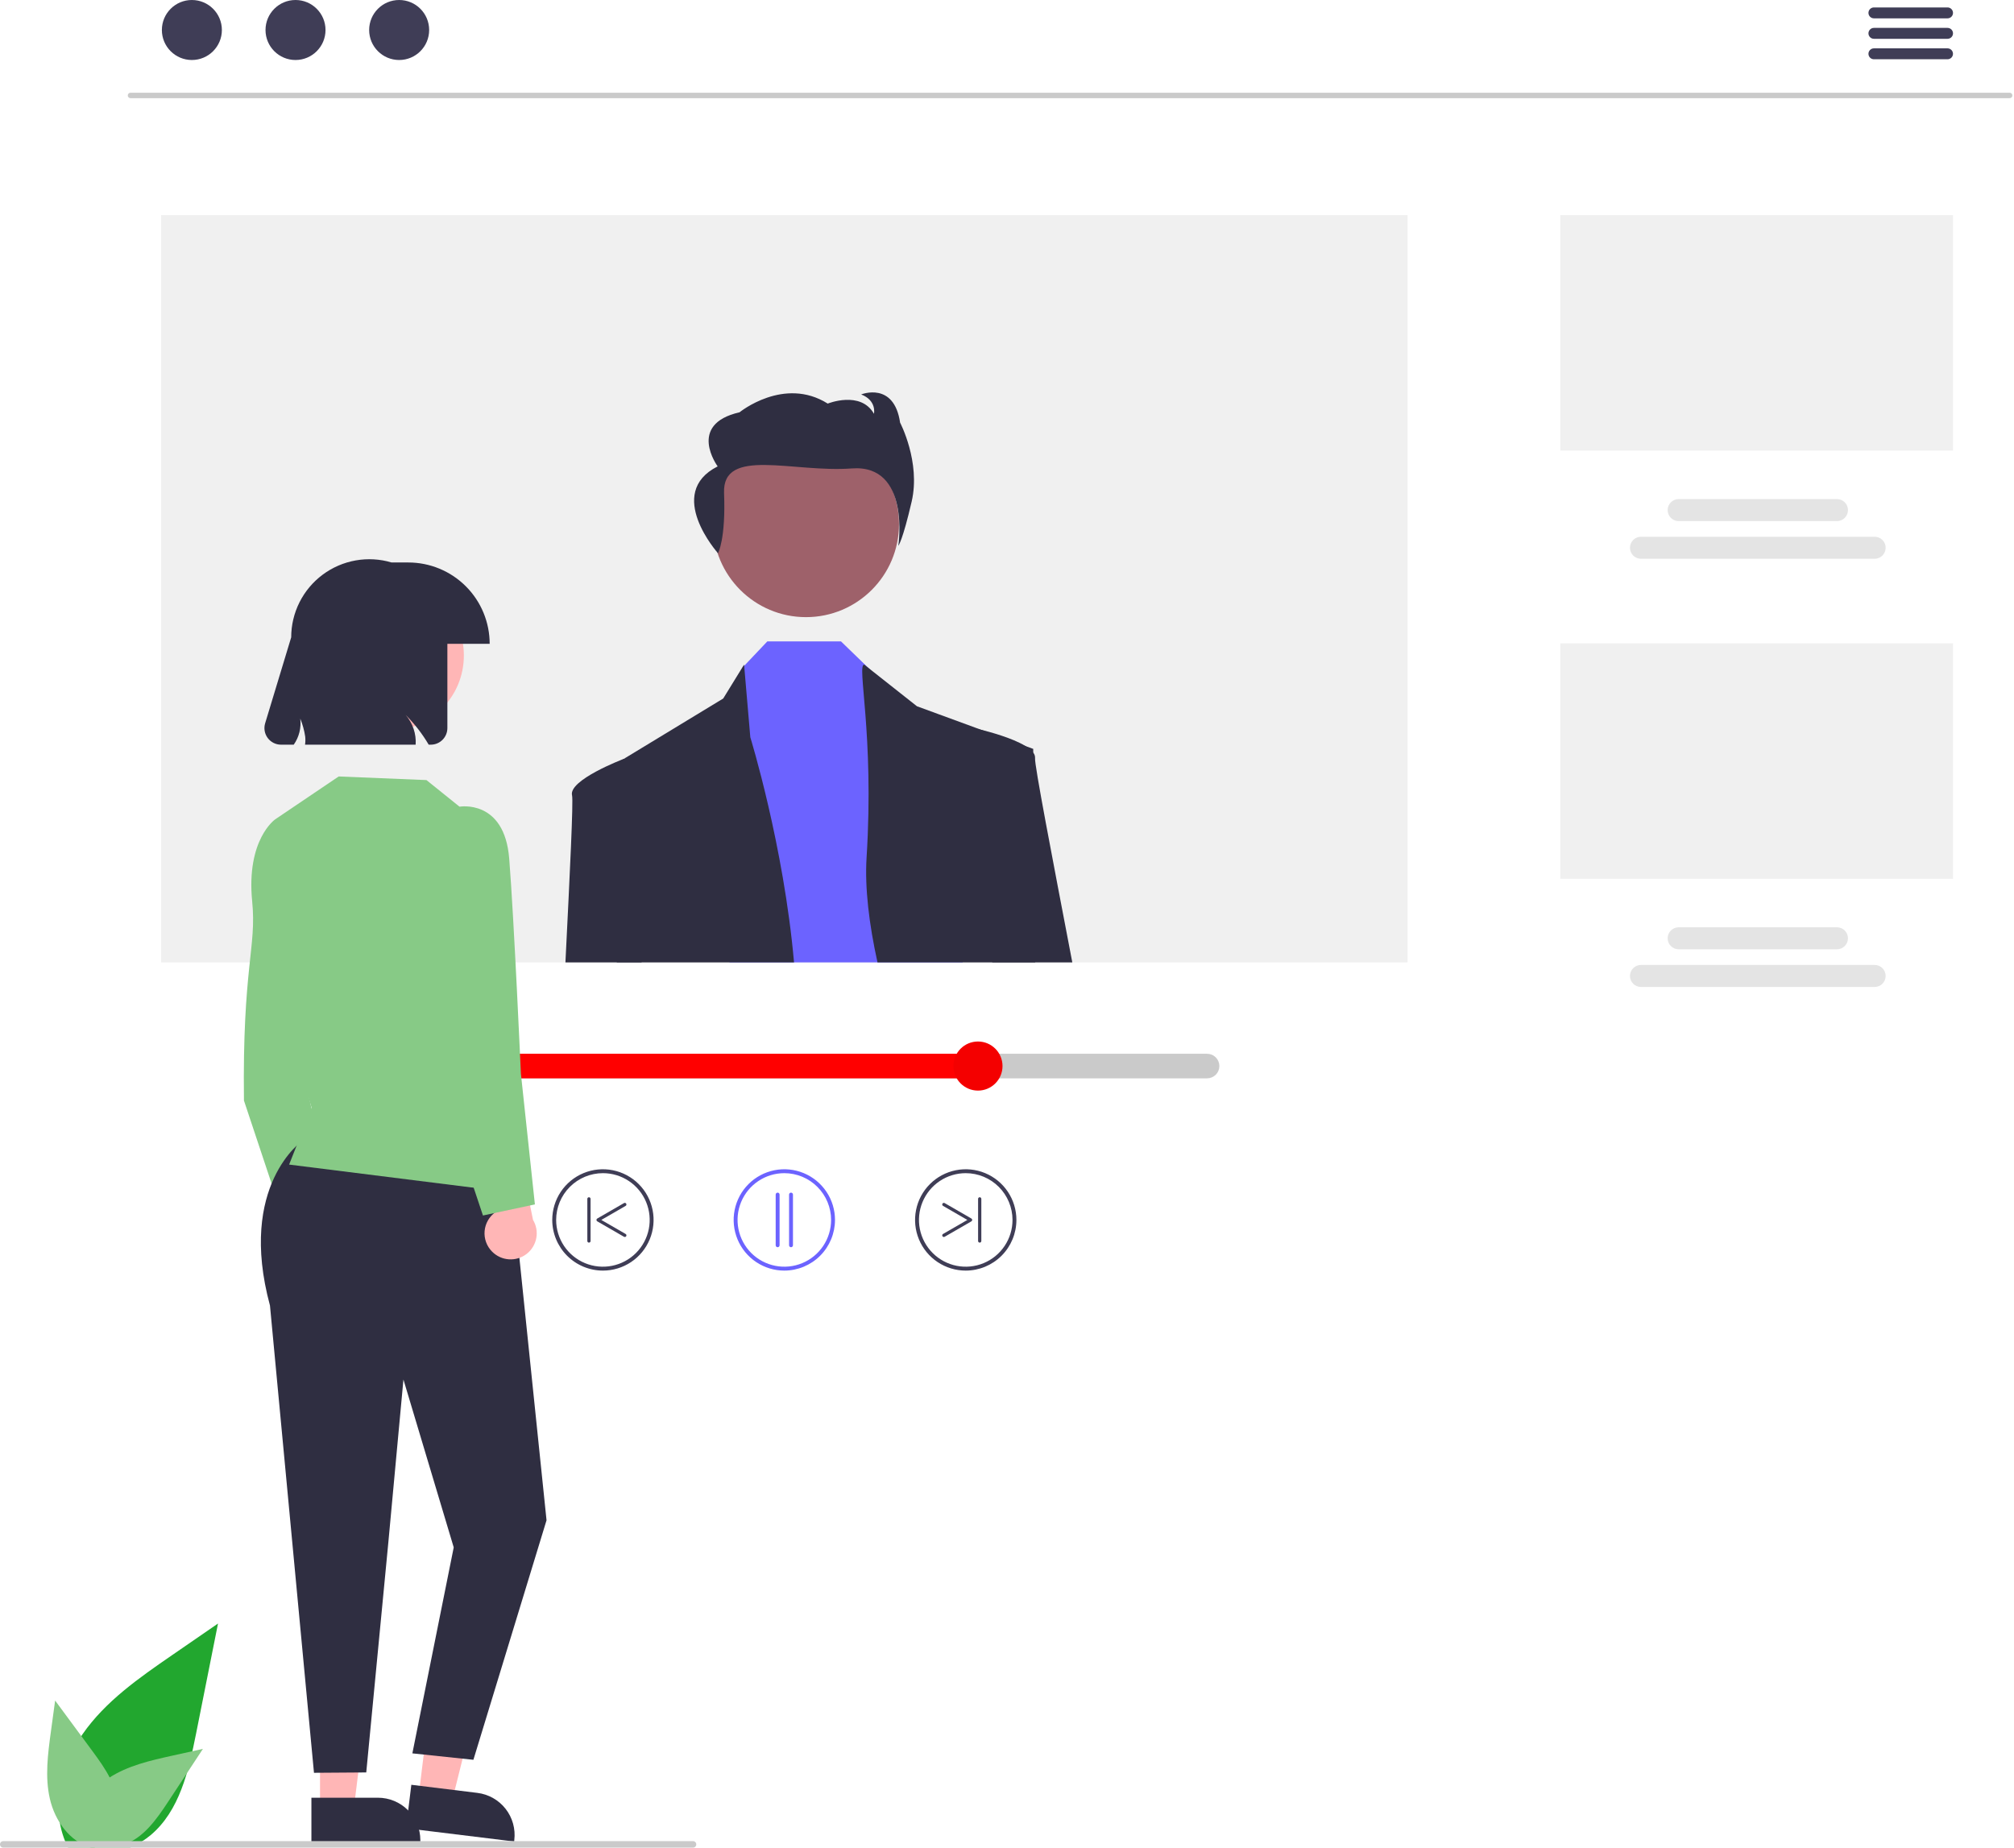 <svg width="619" height="568" viewBox="0 0 619 568" fill="none" xmlns="http://www.w3.org/2000/svg">
<g id="youtube 1" clip-path="url(#clip0)">
<g id="BigLeaf" filter="url(#filter0_d)">
<path id="Vector" d="M52.905 504.709C42.764 511.692 32.395 518.898 25.374 529.012C18.353 539.125 15.288 552.931 20.93 563.875L20.784 564.557C25.06 566.06 29.651 566.436 34.114 565.65C38.578 564.864 42.764 562.941 46.269 560.068C55.195 552.576 57.993 540.233 60.27 528.804L67.006 495L52.905 504.709Z" fill="#22A72F"/>
</g>
<g id="leafTwo">
<path id="Vector_2" d="M52.961 539.61C46.197 541.107 39.266 542.671 33.466 546.46C27.666 550.249 23.148 556.8 23.776 563.7L23.556 564.024C25.468 565.712 27.782 566.88 30.276 567.414C32.77 567.948 35.359 567.83 37.794 567.073C44.033 565.054 48.102 559.21 51.707 553.732L62.368 537.529L52.961 539.61Z" fill="#87CA86"/>
</g>
<g id="leafOne">
<path id="Vector_3" d="M15.642 532.219C14.707 539.084 13.778 546.128 15.327 552.881C16.877 559.633 21.461 566.138 28.152 567.935L28.38 568.254C30.625 567.044 32.521 565.276 33.884 563.121C35.248 560.966 36.033 558.495 36.165 555.948C36.428 549.397 32.352 543.557 28.459 538.28L16.943 522.674L15.642 532.219Z" fill="#87CA86"/>
</g>
<path id="Vector_4" d="M617.662 30.177H40.106C39.884 30.176 39.672 30.088 39.515 29.93C39.359 29.773 39.271 29.561 39.271 29.339C39.271 29.117 39.359 28.904 39.515 28.747C39.672 28.59 39.884 28.501 40.106 28.501H617.662C617.884 28.501 618.096 28.59 618.253 28.747C618.409 28.904 618.497 29.117 618.497 29.339C618.497 29.561 618.409 29.773 618.253 29.93C618.096 30.088 617.884 30.176 617.662 30.177Z" fill="#CACACA"/>
<path id="Vector_5" d="M58.973 18.442C64.066 18.442 68.194 14.313 68.194 9.221C68.194 4.128 64.066 0 58.973 0C53.881 0 49.752 4.128 49.752 9.221C49.752 14.313 53.881 18.442 58.973 18.442Z" fill="#3F3D56"/>
<path id="Vector_6" d="M90.827 18.442C95.919 18.442 100.048 14.313 100.048 9.221C100.048 4.128 95.919 0 90.827 0C85.734 0 81.606 4.128 81.606 9.221C81.606 14.313 85.734 18.442 90.827 18.442Z" fill="#3F3D56"/>
<path id="Vector_7" d="M122.68 18.442C127.773 18.442 131.901 14.313 131.901 9.221C131.901 4.128 127.773 0 122.68 0C117.588 0 113.46 4.128 113.46 9.221C113.46 14.313 117.588 18.442 122.68 18.442Z" fill="#3F3D56"/>
<g id="hamburgers">
<path id="Vector_8" d="M598.577 5.64H575.944C575.499 5.64 575.073 5.463 574.758 5.149C574.444 4.835 574.267 4.408 574.267 3.964C574.267 3.519 574.444 3.092 574.758 2.778C575.073 2.464 575.499 2.287 575.944 2.287H598.577C599.021 2.287 599.448 2.464 599.762 2.778C600.077 3.092 600.253 3.519 600.253 3.964C600.253 4.408 600.077 4.835 599.762 5.149C599.448 5.463 599.021 5.64 598.577 5.64Z" fill="#3F3D56"/>
<path id="Vector_9" d="M598.577 11.927H575.944C575.499 11.927 575.073 11.75 574.758 11.436C574.444 11.121 574.267 10.695 574.267 10.25C574.267 9.806 574.444 9.379 574.758 9.065C575.073 8.751 575.499 8.574 575.944 8.574H598.577C599.021 8.574 599.448 8.751 599.762 9.065C600.077 9.379 600.253 9.806 600.253 10.25C600.253 10.695 600.077 11.121 599.762 11.436C599.448 11.75 599.021 11.927 598.577 11.927Z" fill="#3F3D56"/>
<path id="Vector_10" d="M598.577 18.214H575.944C575.499 18.214 575.073 18.037 574.758 17.723C574.444 17.408 574.267 16.982 574.267 16.537C574.267 16.093 574.444 15.666 574.758 15.352C575.073 15.037 575.499 14.861 575.944 14.861H598.577C599.02 14.862 599.445 15.04 599.758 15.354C600.072 15.668 600.247 16.094 600.247 16.537C600.247 16.981 600.072 17.407 599.758 17.721C599.445 18.035 599.02 18.212 598.577 18.214Z" fill="#3F3D56"/>
</g>
<path id="Vector_11" d="M432.603 66.123H49.522V295.804H432.603V66.123Z" fill="#F0F0F0"/>
<path id="Vector_12" d="M600.253 66.123H479.545V138.495H600.253V66.123Z" fill="#F0F0F0"/>
<path id="Vector_13" d="M576.171 171.743H504.35C503.453 171.743 502.592 171.386 501.958 170.752C501.324 170.117 500.967 169.257 500.967 168.36C500.967 167.463 501.324 166.602 501.958 165.968C502.592 165.333 503.453 164.977 504.35 164.977H576.171C577.068 164.977 577.929 165.333 578.563 165.968C579.198 166.602 579.554 167.463 579.554 168.36C579.554 169.257 579.198 170.117 578.563 170.752C577.929 171.386 577.068 171.743 576.171 171.743H576.171Z" fill="#E4E4E4"/>
<path id="Vector_14" d="M564.591 160.163H515.93C515.033 160.163 514.172 159.806 513.538 159.172C512.903 158.538 512.547 157.677 512.547 156.78C512.547 155.883 512.903 155.022 513.538 154.388C514.172 153.753 515.033 153.397 515.93 153.397H564.591C565.489 153.397 566.349 153.753 566.983 154.388C567.618 155.022 567.974 155.883 567.974 156.78C567.974 157.677 567.618 158.538 566.983 159.172C566.349 159.806 565.489 160.163 564.591 160.163Z" fill="#E4E4E4"/>
<path id="Vector_15" d="M600.253 197.729H479.545V270.101H600.253V197.729Z" fill="#F0F0F0"/>
<path id="Vector_16" d="M576.171 303.348H504.35C503.453 303.348 502.592 302.992 501.958 302.357C501.324 301.723 500.967 300.863 500.967 299.965C500.967 299.068 501.324 298.208 501.958 297.573C502.592 296.939 503.453 296.583 504.35 296.583H576.171C577.068 296.583 577.929 296.939 578.563 297.573C579.198 298.208 579.554 299.068 579.554 299.965C579.554 300.863 579.198 301.723 578.563 302.357C577.929 302.992 577.068 303.348 576.171 303.348H576.171Z" fill="#E4E4E4"/>
<path id="Vector_17" d="M564.591 291.768H515.93C515.033 291.768 514.172 291.412 513.538 290.778C512.903 290.143 512.547 289.283 512.547 288.386C512.547 287.488 512.903 286.628 513.538 285.993C514.172 285.359 515.033 285.003 515.93 285.003H564.591C565.487 285.004 566.346 285.361 566.98 285.996C567.613 286.63 567.968 287.489 567.968 288.386C567.968 289.282 567.613 290.141 566.98 290.776C566.346 291.41 565.487 291.767 564.591 291.768Z" fill="#E4E4E4"/>
<path id="Vector_18" d="M295.884 295.804H224.205L228.228 205.164L228.723 204.644L235.84 197.133H258.473L266.872 205.264L267.534 205.91L285.406 223.035L295.884 295.804Z" fill="#6C63FF"/>
<path id="Vector_19" d="M244.046 295.804H189.568C189.208 261.117 188.923 234.947 188.923 234.947L191.706 233.254L191.723 233.245L222.277 214.695L228.69 204.275L228.723 204.644L230.609 226.606C230.609 226.606 240.861 259.726 244.046 295.804Z" fill="#2F2E41"/>
<path id="Vector_20" d="M318.173 295.804H269.697C267.106 284.052 265.757 272.861 266.344 263.531C268.724 225.416 263.234 204.275 265.614 204.275L266.872 205.264L281.826 217.075L301.517 224.293L315.18 229.305L317.561 230.177V231.326C317.569 237.093 317.628 263.875 318.173 295.804Z" fill="#2F2E41"/>
<g id="manHead">
<path id="Vector_21" d="M247.719 189.682C263.507 189.682 276.305 176.884 276.305 161.096C276.305 145.308 263.507 132.509 247.719 132.509C231.931 132.509 219.132 145.308 219.132 161.096C219.132 176.884 231.931 189.682 247.719 189.682Z" fill="#9E616A"/>
<path id="Vector_22" d="M220.674 170.039C220.674 170.039 223.103 165.774 222.539 151.525C221.974 137.276 243.672 145.335 261.803 143.976C279.934 142.616 276.096 167.765 276.096 167.765C276.096 167.765 277.404 166.27 280.205 154.133C283.005 141.995 276.646 129.9 276.646 129.9C274.774 117.145 264.681 121.233 264.681 121.233C269.542 123.125 268.608 127.171 268.608 127.171C264.494 119.958 254.401 124.045 254.401 124.045C240.94 115.598 227.298 126.722 227.298 126.722C211.037 130.413 220.574 143.344 220.574 143.344C204.22 151.609 220.674 170.039 220.674 170.039Z" fill="#2F2E41"/>
</g>
<path id="Vector_23" d="M173.784 295.804C175.175 267.982 176.24 246.154 175.821 244.469C174.647 239.784 191.203 233.438 191.706 233.254L191.714 233.245H191.723L194.883 234.947L197.196 295.804H173.784Z" fill="#2F2E41"/>
<path id="Vector_24" d="M329.573 295.804H304.971L297.929 226.254L300.829 224.133C300.829 224.133 301.081 224.192 301.517 224.293C303.772 224.854 311.048 226.757 315.18 229.305C316.095 229.822 316.903 230.507 317.561 231.326C317.964 231.807 318.165 232.426 318.123 233.052C317.913 235.022 323.278 262.869 329.573 295.804Z" fill="#2F2E41"/>
<path id="Vector_25" d="M370.991 323.885H111.133C110.134 323.887 109.176 324.285 108.47 324.992C107.764 325.7 107.367 326.658 107.367 327.658C107.367 328.657 107.764 329.616 108.47 330.323C109.176 331.03 110.134 331.428 111.133 331.43H370.991C371.487 331.431 371.978 331.334 372.437 331.144C372.895 330.955 373.312 330.677 373.662 330.327C374.013 329.977 374.292 329.561 374.482 329.103C374.672 328.645 374.769 328.154 374.769 327.658C374.769 327.162 374.672 326.671 374.482 326.213C374.292 325.755 374.013 325.338 373.662 324.988C373.312 324.638 372.895 324.36 372.437 324.171C371.978 323.982 371.487 323.885 370.991 323.885Z" fill="#CACACA"/>
<g id="slideBar">
<path id="Vector_26" d="M300.578 323.885V331.43H111.133C110.134 331.428 109.176 331.03 108.47 330.323C107.764 329.616 107.367 328.657 107.367 327.658C107.367 326.658 107.764 325.7 108.47 324.992C109.176 324.285 110.134 323.887 111.133 323.885H300.578Z" fill="#FF0000"/>
<path id="Vector_27" d="M300.578 335.202C304.745 335.202 308.122 331.824 308.122 327.658C308.122 323.491 304.745 320.113 300.578 320.113C296.411 320.113 293.034 323.491 293.034 327.658C293.034 331.824 296.411 335.202 300.578 335.202Z" fill="#F40000"/>
</g>
<path id="Vector_28" d="M241.062 390.527C237.982 390.527 234.971 389.613 232.41 387.902C229.849 386.191 227.853 383.759 226.674 380.913C225.496 378.067 225.187 374.936 225.788 371.915C226.389 368.894 227.872 366.119 230.05 363.941C232.228 361.763 235.003 360.28 238.024 359.679C241.045 359.078 244.176 359.387 247.022 360.565C249.867 361.744 252.3 363.74 254.011 366.301C255.722 368.862 256.635 371.873 256.635 374.953C256.631 379.082 254.988 383.04 252.069 385.96C249.149 388.88 245.191 390.522 241.062 390.527ZM241.062 360.578C238.219 360.578 235.44 361.421 233.076 363.001C230.712 364.58 228.869 366.825 227.781 369.452C226.693 372.079 226.408 374.969 226.963 377.758C227.518 380.546 228.887 383.108 230.897 385.118C232.908 387.129 235.469 388.498 238.258 389.052C241.046 389.607 243.937 389.322 246.563 388.234C249.19 387.146 251.435 385.304 253.015 382.94C254.594 380.576 255.437 377.796 255.437 374.953C255.433 371.142 253.917 367.488 251.222 364.793C248.527 362.098 244.873 360.582 241.062 360.578V360.578Z" fill="#6C63FF"/>
<path id="Vector_29" d="M239.005 383.339C238.847 383.339 238.694 383.276 238.582 383.163C238.469 383.051 238.406 382.899 238.406 382.74V367.167C238.406 367.087 238.42 367.009 238.45 366.936C238.48 366.862 238.524 366.795 238.58 366.739C238.635 366.683 238.702 366.638 238.775 366.608C238.848 366.577 238.926 366.562 239.005 366.562C239.085 366.562 239.163 366.577 239.236 366.608C239.309 366.638 239.375 366.683 239.431 366.739C239.487 366.795 239.531 366.862 239.56 366.936C239.59 367.009 239.605 367.087 239.604 367.167V382.74C239.604 382.899 239.541 383.051 239.429 383.163C239.317 383.276 239.164 383.339 239.005 383.339Z" fill="#6C63FF"/>
<path id="Vector_30" d="M243.119 383.339C242.96 383.339 242.808 383.276 242.695 383.163C242.583 383.051 242.52 382.899 242.52 382.74V367.167C242.519 367.087 242.534 367.009 242.564 366.936C242.594 366.862 242.638 366.796 242.693 366.74C242.749 366.683 242.815 366.639 242.888 366.608C242.961 366.578 243.04 366.562 243.119 366.562C243.198 366.562 243.276 366.578 243.349 366.608C243.422 366.639 243.489 366.683 243.544 366.74C243.6 366.796 243.644 366.862 243.674 366.936C243.704 367.009 243.719 367.087 243.718 367.167V382.74C243.718 382.899 243.655 383.051 243.542 383.163C243.43 383.276 243.278 383.339 243.119 383.339Z" fill="#6C63FF"/>
<path id="Vector_31" d="M169.733 374.953C169.733 371.873 170.646 368.862 172.357 366.301C174.069 363.74 176.501 361.744 179.346 360.565C182.192 359.387 185.323 359.078 188.344 359.679C191.365 360.28 194.14 361.763 196.318 363.941C198.496 366.119 199.979 368.894 200.58 371.915C201.181 374.936 200.873 378.067 199.694 380.913C198.515 383.759 196.519 386.191 193.958 387.902C191.397 389.613 188.386 390.527 185.306 390.527C181.177 390.522 177.219 388.88 174.299 385.96C171.38 383.04 169.737 379.082 169.733 374.953ZM170.931 374.953C170.931 377.796 171.774 380.576 173.353 382.94C174.933 385.304 177.178 387.146 179.805 388.234C182.432 389.322 185.322 389.607 188.111 389.052C190.899 388.498 193.461 387.129 195.471 385.118C197.481 383.108 198.851 380.546 199.405 377.758C199.96 374.969 199.675 372.079 198.587 369.452C197.499 366.825 195.657 364.58 193.293 363.001C190.929 361.421 188.149 360.578 185.306 360.578C181.495 360.582 177.841 362.098 175.146 364.793C172.451 367.488 170.935 371.142 170.931 374.953H170.931Z" fill="#3F3D56"/>
<path id="Vector_32" d="M192.033 380.197C192.142 380.197 192.249 380.161 192.336 380.094C192.423 380.027 192.486 379.933 192.514 379.828C192.543 379.722 192.535 379.609 192.493 379.508C192.451 379.406 192.377 379.322 192.282 379.267L184.81 374.953L192.282 370.64C192.396 370.573 192.48 370.465 192.514 370.337C192.548 370.209 192.53 370.073 192.464 369.959C192.398 369.845 192.29 369.761 192.162 369.727C192.034 369.693 191.898 369.711 191.784 369.777L183.565 374.522C183.489 374.566 183.427 374.628 183.383 374.704C183.339 374.78 183.316 374.866 183.316 374.953C183.316 375.041 183.339 375.127 183.383 375.202C183.427 375.278 183.489 375.341 183.565 375.385L191.784 380.13C191.859 380.174 191.945 380.197 192.033 380.197Z" fill="#3F3D56"/>
<path id="Vector_33" d="M181.012 381.927C181.144 381.927 181.271 381.874 181.365 381.781C181.458 381.687 181.51 381.561 181.51 381.429V368.478C181.51 368.346 181.458 368.219 181.365 368.126C181.271 368.032 181.144 367.98 181.012 367.98C180.88 367.98 180.754 368.032 180.66 368.126C180.567 368.219 180.514 368.346 180.514 368.478V381.429C180.514 381.561 180.567 381.687 180.66 381.781C180.754 381.874 180.88 381.927 181.012 381.927Z" fill="#3F3D56"/>
<path id="Vector_34" d="M296.818 390.527C293.738 390.527 290.727 389.613 288.166 387.902C285.605 386.191 283.609 383.759 282.43 380.913C281.252 378.067 280.943 374.936 281.544 371.915C282.145 368.894 283.628 366.119 285.806 363.941C287.984 361.763 290.759 360.28 293.78 359.679C296.801 359.078 299.932 359.387 302.778 360.565C305.623 361.744 308.056 363.74 309.767 366.301C311.478 368.862 312.391 371.873 312.391 374.953C312.387 379.082 310.744 383.04 307.825 385.96C304.905 388.88 300.947 390.522 296.818 390.527ZM296.818 360.578C293.975 360.578 291.196 361.421 288.832 363.001C286.468 364.58 284.625 366.825 283.537 369.452C282.449 372.079 282.164 374.969 282.719 377.758C283.274 380.546 284.643 383.108 286.653 385.118C288.664 387.129 291.225 388.498 294.014 389.052C296.802 389.607 299.693 389.322 302.319 388.234C304.946 387.146 307.191 385.304 308.771 382.94C310.35 380.576 311.193 377.796 311.193 374.953C311.189 371.142 309.673 367.488 306.978 364.793C304.283 362.098 300.629 360.582 296.818 360.578V360.578Z" fill="#3F3D56"/>
<path id="Vector_35" d="M290.092 380.197C289.982 380.197 289.875 380.16 289.788 380.094C289.701 380.027 289.639 379.933 289.61 379.827C289.582 379.722 289.589 379.609 289.631 379.508C289.673 379.406 289.747 379.322 289.842 379.267L297.314 374.953L289.842 370.639C289.728 370.573 289.645 370.464 289.611 370.337C289.577 370.21 289.595 370.074 289.661 369.96C289.727 369.846 289.836 369.762 289.963 369.728C290.09 369.694 290.226 369.711 290.34 369.777L298.559 374.522C298.635 374.566 298.698 374.628 298.741 374.704C298.785 374.78 298.808 374.866 298.808 374.953C298.808 375.041 298.785 375.127 298.741 375.202C298.698 375.278 298.635 375.341 298.559 375.385L290.34 380.13C290.265 380.174 290.179 380.197 290.092 380.197Z" fill="#3F3D56"/>
<path id="Vector_36" d="M301.112 381.927C300.98 381.927 300.853 381.874 300.76 381.781C300.666 381.687 300.614 381.561 300.614 381.429V368.478C300.614 368.346 300.666 368.219 300.76 368.126C300.853 368.032 300.98 367.98 301.112 367.98C301.244 367.98 301.371 368.032 301.464 368.126C301.557 368.219 301.61 368.346 301.61 368.478V381.429C301.61 381.561 301.557 381.687 301.464 381.781C301.371 381.874 301.244 381.927 301.112 381.927Z" fill="#3F3D56"/>
<path id="Vector_37" d="M91.243 386.691C90.42 385.866 89.788 384.871 89.391 383.775C88.994 382.68 88.842 381.511 88.946 380.35C89.05 379.19 89.407 378.066 89.992 377.058C90.577 376.051 91.376 375.184 92.332 374.518L84.67 347.251L98.691 351.728L103.817 376.934C104.829 378.615 105.188 380.609 104.828 382.537C104.468 384.466 103.414 386.195 101.864 387.397C100.314 388.6 98.377 389.192 96.419 389.062C94.462 388.932 92.62 388.088 91.243 386.691Z" fill="#FFB6B6"/>
<g id="Vector_38" filter="url(#filter1_d)">
<path d="M87.496 250.842L84.592 247.82C84.592 247.82 75.612 253.988 77.512 273.107C78.915 287.229 74.481 293.218 74.977 334.264L87.496 371.855L101.976 364.264L91.5 317.882L87.496 250.842Z" fill="#87CA86"/>
</g>
<path id="Vector_39" d="M98.359 555.931H108.742L113.682 515.882L98.357 515.883L98.359 555.931Z" fill="#FFB6B6"/>
<path id="Vector_40" d="M95.711 552.541L116.158 552.54H116.159C119.615 552.54 122.93 553.913 125.373 556.357C127.817 558.801 129.19 562.115 129.19 565.571V565.994L95.711 565.996L95.711 552.541Z" fill="#2F2E41"/>
<path id="Vector_41" d="M128.639 552.254L138.945 553.517L148.723 514.368L133.513 512.503L128.639 552.254Z" fill="#FFB6B6"/>
<path id="Vector_42" d="M126.423 548.566L146.718 551.055L146.719 551.055C150.15 551.476 153.272 553.242 155.4 555.965C157.528 558.688 158.487 562.145 158.067 565.575L158.015 565.996L124.785 561.921L126.423 548.566Z" fill="#2F2E41"/>
<path id="Vector_43" d="M92.977 350.595C92.977 350.595 72.976 364.264 82.976 401.264L96.5 544.882L112.567 544.768L119.372 473.902L123.997 424.012L139.451 475.603L126.74 538.907L145.5 540.882L167.976 467.264L157.137 362.45L92.977 350.595Z" fill="#2F2E41"/>
<g id="Vector_44" filter="url(#filter2_d)">
<path d="M141.237 243.94L131.067 235.76L104.097 234.65L84.592 247.82C84.592 247.82 82.578 294.716 95.777 336.49L88.857 353.94L158.047 362.62L141.237 243.94Z" fill="#87CA86"/>
</g>
<g id="GirlHead">
<path id="Vector_45" d="M119.432 224.613C132.208 224.613 142.566 214.256 142.566 201.479C142.566 188.703 132.208 178.345 119.432 178.345C106.655 178.345 96.298 188.703 96.298 201.479C96.298 214.256 106.655 224.613 119.432 224.613Z" fill="#FFB6B6"/>
<path id="Vector_46" d="M125.5 172.882H120.359C116.777 171.814 112.995 171.598 109.314 172.25C105.633 172.903 102.156 174.406 99.159 176.639C96.162 178.873 93.728 181.776 92.051 185.117C90.374 188.458 89.5 192.144 89.5 195.882L81.493 222.304C81.262 223.066 81.213 223.871 81.349 224.656C81.486 225.44 81.804 226.182 82.278 226.821C82.752 227.46 83.37 227.98 84.081 228.338C84.792 228.696 85.577 228.882 86.374 228.882H90.282C91.918 226.551 92.632 223.696 92.285 220.869C93.012 222.639 93.521 224.49 93.802 226.383C93.892 227.214 93.875 228.054 93.751 228.882H127.751C127.971 225.547 126.866 222.26 124.677 219.735C127.416 222.472 129.797 225.545 131.762 228.882H132.401C133.753 228.882 135.05 228.345 136.007 227.388C136.963 226.432 137.5 225.135 137.5 223.783V197.882H150.5C150.5 194.599 149.853 191.348 148.597 188.315C147.341 185.282 145.499 182.526 143.178 180.204C140.856 177.883 138.1 176.041 135.067 174.785C132.034 173.529 128.783 172.882 125.5 172.882Z" fill="#2F2E41"/>
</g>
<g id="GirlsHand">
<path id="Vector_47" d="M151.243 384.691C150.42 383.866 149.788 382.871 149.391 381.775C148.994 380.68 148.842 379.511 148.946 378.35C149.05 377.19 149.407 376.066 149.992 375.058C150.577 374.051 151.376 373.184 152.332 372.518L144.67 345.251L158.69 349.728L163.817 374.934C164.829 376.615 165.188 378.609 164.828 380.537C164.468 382.466 163.414 384.195 161.864 385.397C160.314 386.6 158.377 387.192 156.419 387.062C154.462 386.932 152.62 386.088 151.243 384.691Z" fill="#FFB6B6"/>
<g id="Vector_48" filter="url(#filter3_d)">
<path d="M132.467 249.114L141.237 243.94C141.237 243.94 155.031 241.508 156.504 259.886C157.976 278.264 160.097 325.97 160.097 325.97L164.4 366.185L148.434 369.59L130.083 314.595L132.467 249.114Z" fill="#87CA86"/>
</g>
</g>
<path id="Vector_49" d="M213 567.882H1C0.735 567.882 0.48 567.777 0.293 567.589C0.105 567.401 0 567.147 0 566.882C0 566.617 0.105 566.362 0.293 566.175C0.48 565.987 0.735 565.882 1 565.882H213C213.265 565.882 213.52 565.987 213.707 566.175C213.895 566.362 214 566.617 214 566.882C214 567.147 213.895 567.401 213.707 567.589C213.52 567.777 213.265 567.882 213 567.882Z" fill="#CACACA"/>
</g>
<defs>
<filter id="filter0_d" x="14" y="495" width="57.006" height="79.05" filterUnits="userSpaceOnUse" color-interpolation-filters="sRGB">
<feFlood flood-opacity="0" result="BackgroundImageFix"/>
<feColorMatrix in="SourceAlpha" type="matrix" values="0 0 0 0 0 0 0 0 0 0 0 0 0 0 0 0 0 0 127 0"/>
<feOffset dy="4"/>
<feGaussianBlur stdDeviation="2"/>
<feColorMatrix type="matrix" values="0 0 0 0 0 0 0 0 0 0 0 0 0 0 0 0 0 0 0.25 0"/>
<feBlend mode="normal" in2="BackgroundImageFix" result="effect1_dropShadow"/>
<feBlend mode="normal" in="SourceGraphic" in2="effect1_dropShadow" result="shape"/>
</filter>
<filter id="filter1_d" x="70.938" y="247.82" width="35.039" height="132.035" filterUnits="userSpaceOnUse" color-interpolation-filters="sRGB">
<feFlood flood-opacity="0" result="BackgroundImageFix"/>
<feColorMatrix in="SourceAlpha" type="matrix" values="0 0 0 0 0 0 0 0 0 0 0 0 0 0 0 0 0 0 127 0"/>
<feOffset dy="4"/>
<feGaussianBlur stdDeviation="2"/>
<feColorMatrix type="matrix" values="0 0 0 0 0 0 0 0 0 0 0 0 0 0 0 0 0 0 0.25 0"/>
<feBlend mode="normal" in2="BackgroundImageFix" result="effect1_dropShadow"/>
<feBlend mode="normal" in="SourceGraphic" in2="effect1_dropShadow" result="shape"/>
</filter>
<filter id="filter2_d" x="80.482" y="234.65" width="81.566" height="135.97" filterUnits="userSpaceOnUse" color-interpolation-filters="sRGB">
<feFlood flood-opacity="0" result="BackgroundImageFix"/>
<feColorMatrix in="SourceAlpha" type="matrix" values="0 0 0 0 0 0 0 0 0 0 0 0 0 0 0 0 0 0 127 0"/>
<feOffset dy="4"/>
<feGaussianBlur stdDeviation="2"/>
<feColorMatrix type="matrix" values="0 0 0 0 0 0 0 0 0 0 0 0 0 0 0 0 0 0 0.25 0"/>
<feBlend mode="normal" in2="BackgroundImageFix" result="effect1_dropShadow"/>
<feBlend mode="normal" in="SourceGraphic" in2="effect1_dropShadow" result="shape"/>
</filter>
<filter id="filter3_d" x="126.083" y="243.833" width="42.317" height="133.756" filterUnits="userSpaceOnUse" color-interpolation-filters="sRGB">
<feFlood flood-opacity="0" result="BackgroundImageFix"/>
<feColorMatrix in="SourceAlpha" type="matrix" values="0 0 0 0 0 0 0 0 0 0 0 0 0 0 0 0 0 0 127 0"/>
<feOffset dy="4"/>
<feGaussianBlur stdDeviation="2"/>
<feColorMatrix type="matrix" values="0 0 0 0 0 0 0 0 0 0 0 0 0 0 0 0 0 0 0.25 0"/>
<feBlend mode="normal" in2="BackgroundImageFix" result="effect1_dropShadow"/>
<feBlend mode="normal" in="SourceGraphic" in2="effect1_dropShadow" result="shape"/>
</filter>
<clipPath id="clip0">
<rect width="618.5" height="567.882" fill="white"/>
</clipPath>
</defs>
</svg>
